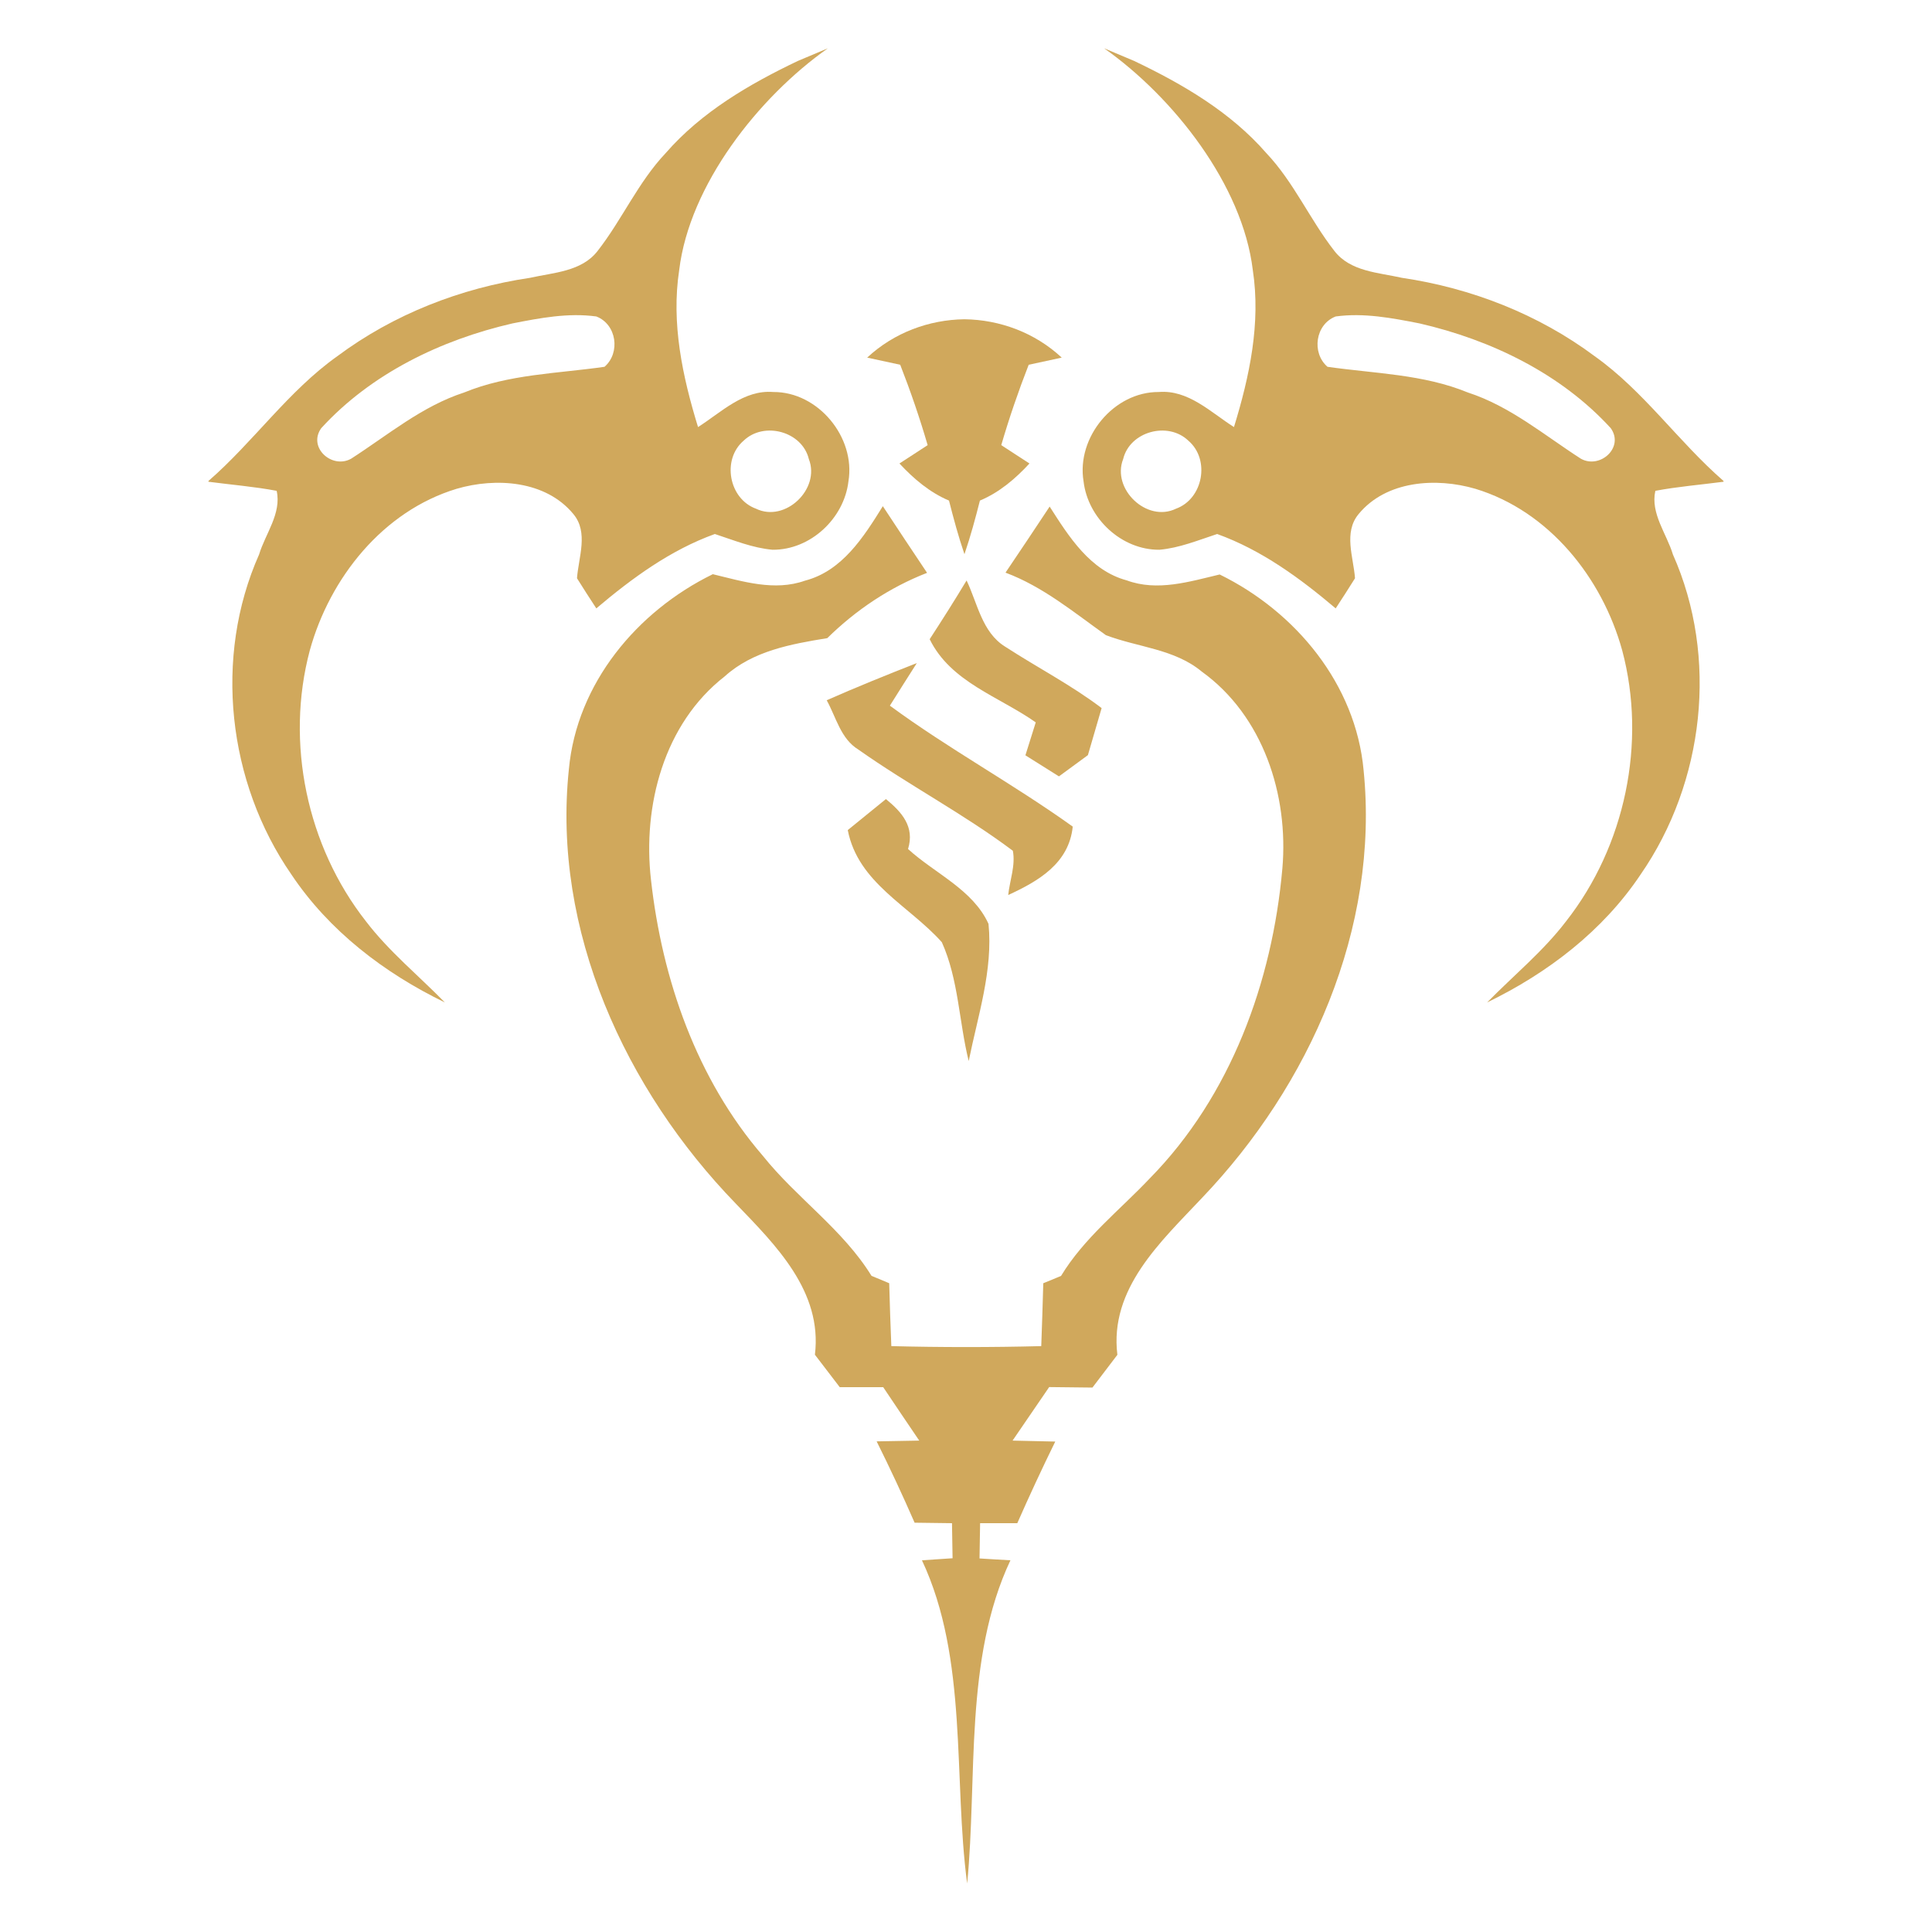 <?xml version="1.0" encoding="utf-8"?>
<!-- Generator: Adobe Illustrator 26.1.0, SVG Export Plug-In . SVG Version: 6.00 Build 0)  -->
<svg version="1.1" id="Layer_1" xmlns="http://www.w3.org/2000/svg" xmlns:xlink="http://www.w3.org/1999/xlink" x="0px" y="0px"
	 viewBox="0 0 2000 2000" style="enable-background:new 0 0 2000 2000;" xml:space="preserve">
<style type="text/css">
	.st0{fill:#D0A85C;}
</style>
<g>
	<g>
		<path class="st0" d="M1143,50c71.7,50.5,143.3,141.4,153.9,229.6c8.4,55-3.4,110.1-19.5,162.5c-24.1-15.3-47.2-38.8-77.9-36.3
			c-46.5-0.3-85.4,47-77.8,92.5c4.5,38.5,39.4,71.1,78.5,70.8c20.7-1.8,40.2-9.9,59.8-16.3c46,16.6,85.7,45.7,122.7,77
			c6.8-10.3,13.4-20.7,20-31.2c-1.6-21.8-12.1-47.4,3.7-66.4c28.6-34.8,80.3-38.1,120.9-26.2c76.3,23.1,131.3,92.2,152,167.3
			c25.5,95.6,3,202.6-58.1,280.4c-23.8,31.2-54.4,56.1-81.7,84c62.7-30.4,119.9-74.1,158.9-132.5c66-95.4,80.7-224.8,33.4-331.2
			c-6.5-21.5-23.4-42.5-18.2-65.9c23.4-4.4,47.1-6.3,70.6-9.4v-0.8c-46.8-40.7-82.5-93-133.3-129.1
			c-58.3-43.5-127.8-70.6-199.6-81.2c-24.3-5.5-53.5-6.4-70-27.9c-25.3-32.4-41.9-71.1-70.4-101.2c-37-42.5-86.5-71.4-136.8-95.4
			L1143,50z M1469.5,334.8c74,17,146.4,52,198,108.5c14.1,20-11.2,42.5-30.9,31.6c-38-24.4-73.3-54.4-117.1-68.6
			c-46.2-19-96.7-19.6-145.3-26.6c-16.7-14.5-12.6-44,8.5-52.1C1411.8,323.6,1441.1,329.2,1469.5,334.8z M1230.2,456.2
			c22.8,19.5,15.3,60.2-12.8,70.4c-30.2,14.7-66.9-20.4-54.7-51.4C1169.6,446.6,1209.1,435.9,1230.2,456.2z"/>
	</g>
	<g>
		<path class="st0" d="M857,50c-71.7,50.5-143.3,141.4-153.9,229.6c-8.4,55,3.4,110.1,19.5,162.5c24.1-15.3,47.2-38.8,77.9-36.3
			c46.5-0.3,85.4,47,77.8,92.5c-4.5,38.5-39.4,71.1-78.5,70.8c-20.7-1.8-40.2-9.9-59.8-16.3c-46,16.6-85.7,45.7-122.7,77
			c-6.8-10.3-13.4-20.7-20-31.2c1.6-21.8,12.1-47.4-3.7-66.4c-28.6-34.8-80.3-38.1-120.9-26.2c-76.3,23.1-131.3,92.2-152,167.3
			c-25.5,95.6-3,202.6,58.1,280.4c23.8,31.2,54.4,56.1,81.7,84c-62.7-30.4-119.9-74.1-158.9-132.5c-66-95.4-80.7-224.8-33.4-331.2
			c6.5-21.5,23.4-42.5,18.2-65.9c-23.4-4.4-47.1-6.3-70.6-9.4v-0.8c46.8-40.7,82.5-93,133.3-129.1c58.3-43.5,127.8-70.6,199.6-81.2
			c24.3-5.5,53.5-6.4,70-27.9c25.3-32.4,41.9-71.1,70.4-101.2c37-42.5,86.5-71.4,136.8-95.4L857,50z M530.5,334.8
			c-74,17-146.4,52-198,108.5c-14.1,20,11.2,42.5,30.9,31.6c38-24.4,73.3-54.4,117.1-68.6c46.2-19,96.7-19.6,145.3-26.6
			c16.7-14.5,12.6-44-8.5-52.1C588.2,323.6,558.9,329.2,530.5,334.8z M769.8,456.2c-22.8,19.5-15.3,60.2,12.8,70.4
			c30.2,14.7,66.9-20.4,54.7-51.4C830.4,446.6,790.9,435.9,769.8,456.2z"/>
	</g>
	<path class="st0" d="M833.3,601.1c38.6-10,60.9-45.4,80.6-77.1c15.1,23,30.4,46,45.8,69c-38.8,15.1-73.6,38.4-103.3,67.6
		c-37.5,6.1-77.1,13.2-106.2,39.6c-63,49-85.1,134-76.3,210.6c11.5,103.1,47.3,206.3,115.8,285.7c35,43.8,82.8,76.1,112.5,124.3
		c4.6,1.8,13.7,5.6,18.3,7.6c0.6,21.6,1.3,43.4,2.2,65.1c51.7,1.3,103.4,1.3,155.2,0c0.8-21.6,1.5-43.3,2.1-65.1
		c4.6-1.8,13.7-5.6,18.4-7.6c23.9-39.4,60.6-67.9,91.9-101c83.7-85.2,126.8-203.2,137.2-320.7c6.6-76.1-19.9-158.2-83.6-204
		c-28.2-23.4-66.2-25-99.1-37.6c-33.3-23.7-65.1-50.2-103.9-64.7c15.3-22.7,30.6-45.5,45.7-68.4c19.8,31,41.8,66.2,79.8,76.4
		c31.7,11.7,64.9,1.3,96.2-6.1c78.6,38.5,140.9,113.6,149,202.7c16.5,163.6-55.8,326.1-167.5,442.9c-42.5,45.2-95.8,93.6-87.4,162.2
		c-8.6,11.3-17.2,22.6-25.8,33.9c-14.9-0.2-29.9-0.3-44.8-0.5c-12.6,18.4-25.3,36.9-37.9,55.4c11,0.2,33.1,0.8,44.2,1
		c-13.7,27.9-26.8,56.1-39.3,84.5c-9.6,0-28.9,0-38.5,0c-0.1,9-0.5,27.4-0.6,36.5c7.9,0.5,23.9,1.5,32,1.9
		c-48.1,102.1-34.1,225.6-44.8,334.6l0,0c-14.5-108.8,1.2-232.4-46.8-334.6c7.9-0.5,23.8-1.5,31.7-2.1c-0.1-9-0.5-27.1-0.6-36.3
		c-9.7-0.1-29.1-0.3-38.7-0.5c-12.4-28.4-25.5-56.5-39.3-84.2c11.1-0.2,33.1-0.6,44.1-0.8c-12.6-18.4-24.9-36.9-37.3-55.3
		c-15,0-30,0-45,0c-8.6-11.2-17.2-22.4-25.7-33.6c7.9-65.5-40.4-113.3-81.8-156.3c-114.5-118-190.4-283.1-172.9-449.8
		c8.2-88.9,70.6-163.6,149-201.9C769,601.9,801.8,612.3,833.3,601.1z"/>
	<path class="st0" d="M1000.6,600.9c11.3,23.6,16,53.7,39.9,68.5c33.1,21.5,68.4,39.7,99.9,63.6c-4.7,16.3-9.4,32.4-14.2,48.7
		c-10,7.3-20,14.7-30,22c-11.6-7.3-23.1-14.5-34.7-21.8c2.7-8.6,8-25.7,10.7-34.1c-38-26.8-88-41.6-109.8-86.1
		C975.4,641.7,988.3,621.4,1000.6,600.9z"/>
	<path class="st0" d="M855.8,724.9c30.8-13.6,62-26.2,93.3-38.5c-9.3,14.7-18.7,29.3-27.9,44.1c60.9,44.8,127.8,81.1,189.3,125.2
		c-3.9,38-35.4,56.4-66.8,70.8c1.6-15.2,7.7-30.5,4.8-45.8c-51.1-38.3-107.9-68-160-104.8C870.3,764.8,865.5,742.4,855.8,724.9z"/>
	<path class="st0" d="M877.6,859.3c13.2-10.7,26.3-21.4,39.5-32.1c16.5,13.5,30,28.7,22.9,51.7c27.7,25.3,67.2,42,83.3,77.5
		c4.8,47.9-11.1,95.3-20.5,142c-10.1-40.8-10.5-84.5-27.8-123C941.1,937.4,888.3,914.2,877.6,859.3z"/>
	<path class="st0" d="M1064.9,377.6c8.6-1.8,25.7-5.5,34.2-7.4c-27.9-26-64.3-39.2-100.5-39.7v0c0,0-0.1,0-0.1,0c0,0-0.1,0-0.1,0
		c0,0-0.1,0-0.1,0c0,0-0.1,0-0.1,0v0c-36.3,0.5-72.6,13.7-100.5,39.7c8.6,1.9,25.7,5.6,34.2,7.4c10.7,27.4,20.2,55.1,28.4,83.2
		c-7.2,4.8-21.9,14.2-29.2,19c14.7,15.8,31.2,29.9,51.3,38.4c4.7,18.5,9.7,37.1,15.9,55.2v0c0,0.1,0.1,0.3,0.1,0.4v0c0,0,0,0,0,0
		c0,0,0,0,0,0v0c0-0.1,0.1-0.3,0.1-0.4v0c6.2-18.2,11.2-36.7,15.9-55.2c20.2-8.5,36.7-22.6,51.3-38.4c-7.3-4.8-22-14.2-29.2-19
		C1044.7,432.7,1054.2,405,1064.9,377.6z"/>
</g>
</svg>
